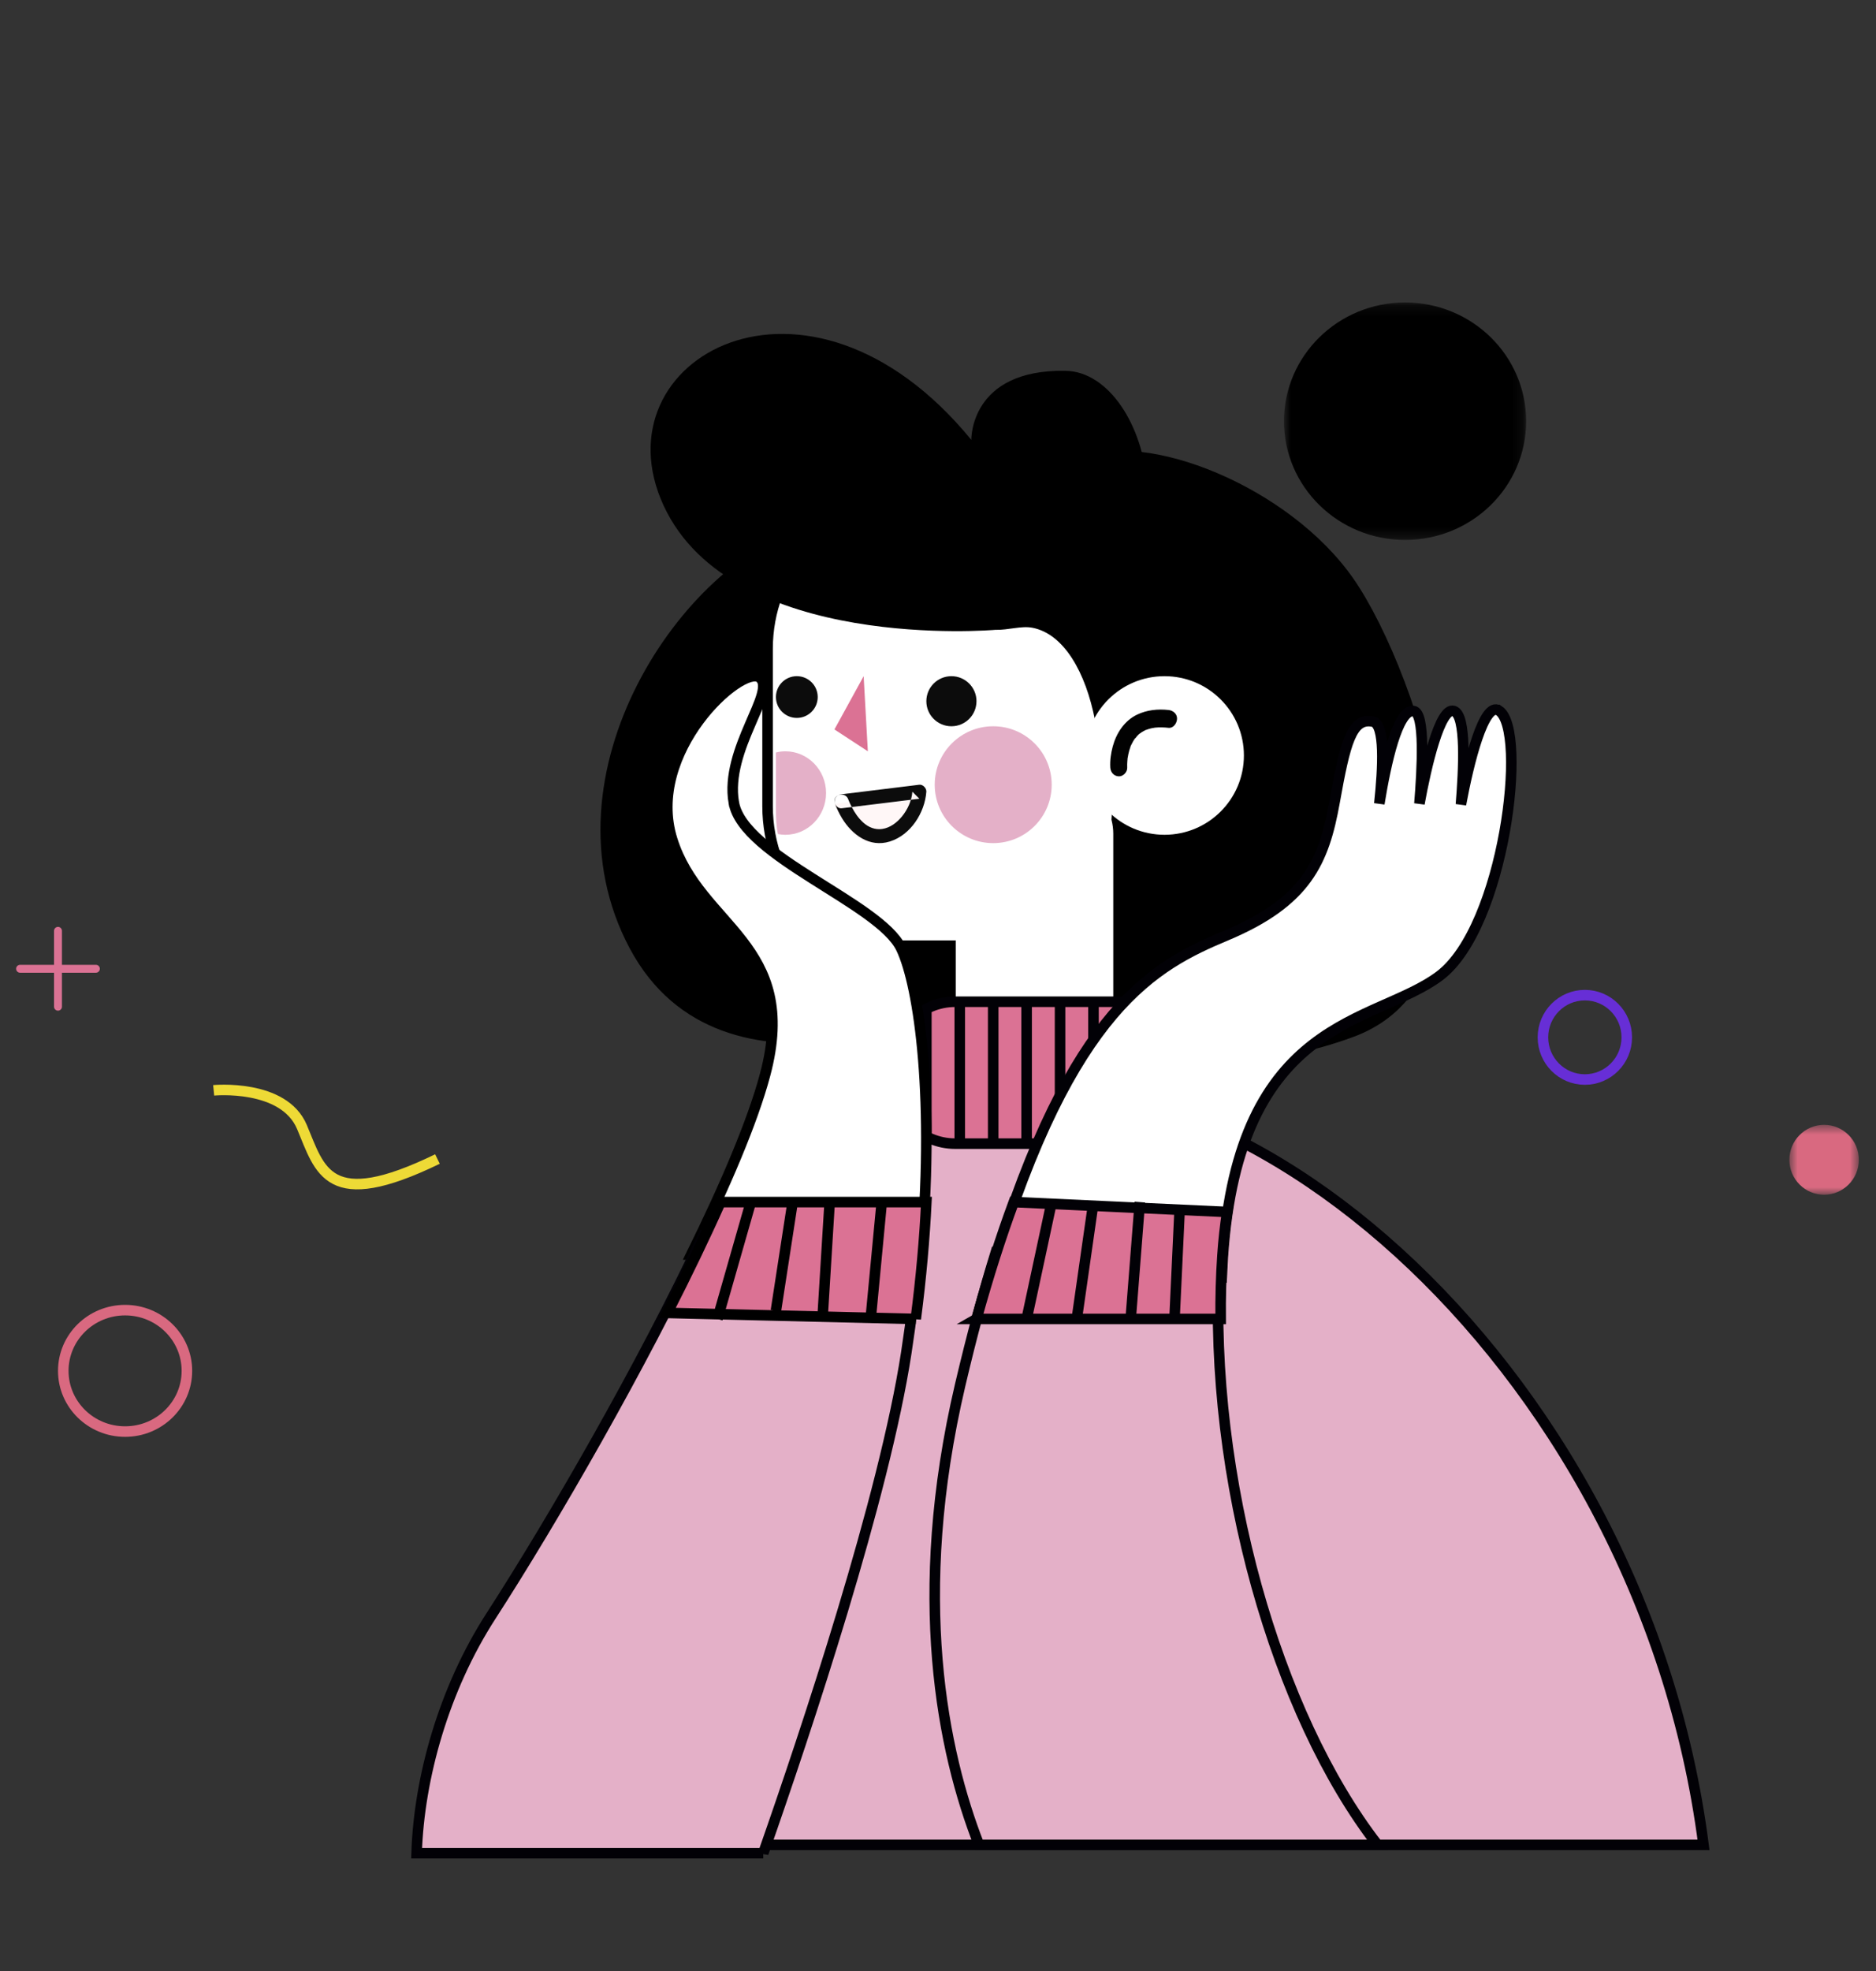 <svg xmlns="http://www.w3.org/2000/svg" xmlns:xlink="http://www.w3.org/1999/xlink" width="178" height="187" viewBox="0 0 178 187">
    <rect x="0" y="0" width="178" height="187" fill="#333333" stroke="none"/>
    <defs>
        <path id="qsv86gsaoa" d="M0 0H154V187H0z"/>
        <path id="sk7hrzr4ac" d="M0.178 0.185L23.155 0.185 23.155 22.711 0.178 22.711z"/>
        <path id="a1y9rdubqe" d="M0.731 0.57L7.318 0.57 7.318 7.2 0.731 7.2z"/>
    </defs>
    <g fill="none" fill-rule="evenodd">
        <g transform="translate(1) translate(22.604)">
            <mask id="dlc6rc6r5b" fill="#fff">
                <use xlink:href="#qsv86gsaoa"/>
            </mask>
            <g mask="url(#dlc6rc6r5b)">
                <g>
                    <path fill="#000" d="M70.213 66.701s23.567 11.326 32.401-5.252c8.836-16.575-5.252-36.927-16.696-39.88-11.443-2.955-20.46 29.54-15.705 45.132M60.17 68.049s-10.38 7.674-26.248 1.795c-15.867-5.877-6.114-34.612 0-43.428 6.117-8.817 19.846-14.204 25.956-11.43 6.111 2.777 11.149 35.05.292 53.063" transform="matrix(-1 0 0 1 138.757 28.508)"/>
                    <g transform="matrix(-1 0 0 1 138.757 28.508) translate(17.378)">
                        <mask id="vp6fya1csd" fill="#fff">
                            <use xlink:href="#sk7hrzr4ac"/>
                        </mask>
                        <path fill="#000" d="M23.155 11.447c0 6.22-5.143 11.264-11.487 11.264-6.345 0-11.49-5.043-11.49-11.264C.178 5.228 5.323.185 11.668.185c6.344 0 11.487 5.043 11.487 11.262" mask="url(#vp6fya1csd)"/>
                    </g>
                    <path fill="#FFF" d="M95.522 44.468s-3.796-8.548-6.996-8.018c-3.2.532-2.3 6.078-1.86 9.096.441 3.016 1.925 6.84-1.44 10.37-3.365 3.53 13.246-1.75 10.296-11.448" transform="matrix(-1 0 0 1 138.757 28.508)"/>
                    <path stroke="#000" d="M95.522 44.468s-3.796-8.548-6.996-8.018c-3.2.532-2.3 6.078-1.86 9.096.441 3.016 1.925 6.84-1.44 10.37-3.365 3.53 13.246-1.75 10.296-11.448z" transform="matrix(-1 0 0 1 138.757 28.508)"/>
                    <path fill="#FFF" d="M77.791 19.797H68.08c-6.456 0-11.74 5.959-11.74 13.243v14.917c0 .42.023.835.058 1.246-.105.44-.167.896-.167 1.366v18.667c0 3.297 2.72 5.992 6.047 5.992h3.852c3.327 0 6.048-2.695 6.048-5.992V61.2h5.614c6.458 0 11.74-5.959 11.74-13.243V33.04c0-7.284-5.282-13.243-11.74-13.243" transform="matrix(-1 0 0 1 138.757 28.508)"/>
                    <path stroke="#000" d="M77.791 19.797H68.08c-6.456 0-11.74 5.959-11.74 13.243v14.917c0 .42.023.835.058 1.246-.105.44-.167.896-.167 1.366v18.667c0 3.297 2.72 5.992 6.047 5.992h3.852c3.327 0 6.048-2.695 6.048-5.992V61.2h5.614c6.458 0 11.74-5.959 11.74-13.243V33.04c0-7.284-5.282-13.243-11.74-13.243z" transform="matrix(-1 0 0 1 138.757 28.508)"/>
                    <path fill="#E4B0C8" d="M62.573 45.929c0 3.061 2.485 5.543 5.55 5.543 3.066 0 5.55-2.482 5.55-5.543 0-3.062-2.484-5.543-5.55-5.543-3.065 0-5.55 2.481-5.55 5.543M87.843 42.761c.31 0 .608.04.896.112v5.394c0 .807-.03 1.588-.188 2.347-.211.037-.486.066-.708.066-2.133 0-3.862-1.773-3.862-3.959 0-2.187 1.73-3.96 3.862-3.96" transform="matrix(-1 0 0 1 138.757 28.508)"/>
                    <path fill="#0C0C0C" d="M69.71 38.01c0 1.313 1.064 2.376 2.378 2.376s2.378-1.063 2.378-2.376c0-1.312-1.064-2.375-2.378-2.375s-2.379 1.063-2.379 2.375M84.774 37.615c0 1.093.887 1.979 1.982 1.979 1.096 0 1.983-.886 1.983-1.98 0-1.094-.887-1.98-1.983-1.98-1.095 0-1.982.886-1.982 1.98" transform="matrix(-1 0 0 1 138.757 28.508)"/>
                    <path fill="#FFF7F7" d="M83.188 47.743s-1.133 3.476-3.528 3.715c-2.394.237-4.27-2.556-4.4-4.737l7.928 1.022z" transform="matrix(-1 0 0 1 138.757 28.508)"/>
                    <path fill="#0C0C0C" d="M81.873 47.327c-.027.076-.059.152-.09.228.079-.197-.035.08-.065.143-.057.122-.116.242-.177.358-.3.568-.62 1.036-1.083 1.46-.488.444-1.122.716-1.81.611-.75-.112-1.383-.6-1.856-1.17-.542-.651-.938-1.517-1-2.36l-.663.663 6.465.794.917.113c.355.044.663-.337.663-.665 0-.395-.306-.619-.663-.663l-6.464-.794-.918-.113c-.338-.04-.686.339-.661.665.148 2 1.486 4.1 3.454 4.718 1.929.606 3.588-.628 4.55-2.213.269-.446.507-.928.677-1.423.28-.809-1-1.157-1.276-.352" transform="matrix(-1 0 0 1 138.757 28.508)"/>
                    <path fill="#DB7294" d="M80.416 35.635L80.017 42.761 83.188 40.688z" transform="matrix(-1 0 0 1 138.757 28.508)"/>
                    <path fill="#000" d="M53.51 17.482l.009-.011c.383-5.571 3.603-10.73 7.736-10.803 9.118-.164 8.944 6.551 8.944 6.551 15.575-19.001 35.654-7.698 29.189 6.248C92.923 33.412 67.932 31.24 67.932 31.24c-1.28.03-2.473-.407-3.552-.194-2.963.591-5.029 4.196-5.92 8.785-2.22 11.394-10.872-13.501-4.95-22.349" transform="matrix(-1 0 0 1 138.757 28.508)"/>
                    <path fill="#000" d="M52.233 34.843c1.441 0 2.799.358 3.997.984v2.386c-1.116-.838-2.497-1.34-3.997-1.34-3.683 0-6.681 2.997-6.681 6.68 0 3.684 2.998 6.681 6.681 6.681 1.5 0 2.881-.502 3.997-1.34v2.385c-1.198.626-2.556.985-3.997.985-4.791 0-8.69-3.907-8.69-8.71 0-4.804 3.899-8.711 8.69-8.711" transform="matrix(-1 0 0 1 138.757 28.508)"/>
                    <path fill="#FFF" d="M44.336 43.157c0 4.155 3.374 7.523 7.533 7.523 4.16 0 7.532-3.368 7.532-7.523 0-4.155-3.372-7.522-7.532-7.522s-7.533 3.367-7.533 7.522" transform="matrix(-1 0 0 1 138.757 28.508)"/>
                    <path fill="#020202" d="M57.014 44.292c.04-.66-.064-1.36-.233-1.992-.345-1.278-1.121-2.441-2.29-3.007-.943-.457-1.982-.562-3.008-.45-.416.046-.823.357-.803.846.019.42.356.895.803.846.436-.048.875-.061 1.312-.016.018.003.123.027.134.016-.032.036-.183-.03-.007.003.083.016.166.033.247.053.17.041.333.097.498.158.205.076-.141-.079.052.025.063.033.128.064.19.102.061.034.12.071.18.11.03.019.173.15.199.144-.047.009-.159-.137-.055-.043.026.022.05.045.076.065.048.045.095.091.14.138.092.095.173.244.274.32-.133-.101-.095-.138-.036-.05.014.023.028.042.042.063.034.052.068.105.1.158.068.115.13.233.188.355.028.06.05.122.079.18.045.093-.083-.22-.035-.088.01.029.022.056.031.084.046.122.086.247.122.374.06.212.107.429.142.648l.022.141c.028.186-.026-.242-.008-.061.01.09.018.182.025.271.015.2.024.405.013.607-.027.441.387.865.803.844.458-.02.775-.37.803-.844" transform="matrix(-1 0 0 1 138.757 28.508)"/>
                    <path fill="#E4B0C8" d="M.727 146.497c5.966-46.262 46.605-80.195 74.03-70.353 21.82 7.833 31.391 51.196 34.597 70.353H.727z" transform="matrix(-1 0 0 1 138.757 28.508)"/>
                    <path stroke="#020106" d="M.727 146.497c5.966-46.262 46.605-80.195 74.03-70.353 21.82 7.833 31.391 51.196 34.597 70.353H.727z" transform="matrix(-1 0 0 1 138.757 28.508)"/>
                    <path fill="#DB7294" d="M56.58 79.98h15.157c3.258 0 5.901-2.662 5.901-5.947v-1.569c0-3.285-2.643-5.946-5.901-5.946H56.581c-3.259 0-5.902 2.661-5.902 5.946v1.57c0 3.284 2.643 5.946 5.902 5.946" transform="matrix(-1 0 0 1 138.757 28.508)"/>
                    <path stroke="#020106" d="M56.58 79.98h15.157c3.258 0 5.901-2.662 5.901-5.947v-1.569c0-3.285-2.643-5.946-5.901-5.946H56.581c-3.259 0-5.902 2.661-5.902 5.946v1.57c0 3.284 2.643 5.946 5.902 5.946zM74.466 67.31L74.466 79.188M71.295 66.518L71.295 79.98M68.123 66.518L68.123 79.98M64.952 66.518L64.952 79.98M61.78 66.518L61.78 79.98M58.608 66.518L58.608 79.98M55.437 66.518L55.437 79.98M52.265 67.31L52.265 78.396" transform="matrix(-1 0 0 1 138.757 28.508)"/>
                    <path fill="#FFF" d="M20.135 38.903c1.426-.949 2.883 4.976 3.609 8.903-.263-3.242-.545-8.494.682-8.87 1.305-.4 2.625 5.3 3.256 8.795-.263-3.24-.578-8.697.58-8.793 1.488-.123 2.592 4.896 3.226 8.795-.37-3.407-.57-7.556.61-7.79 2.02-.401 2.626 2.01 3.634 7.636 1.011 5.628 2.626 9.447 10.3 12.663 6.711 2.812 14.662 6.858 22.091 31.385L46.44 92.65c-.028-.622-.058-1.243-.097-1.86-1.507-22.912-14.447-22.109-20.58-26.73-6.135-4.623-8.404-23.314-5.628-25.157" transform="matrix(-1 0 0 1 138.757 28.508)"/>
                    <path stroke="#020106" d="M20.135 38.903c1.426-.949 2.883 4.976 3.609 8.903-.263-3.242-.545-8.494.682-8.87 1.305-.4 2.625 5.3 3.256 8.795-.263-3.24-.578-8.697.58-8.793 1.488-.123 2.592 4.896 3.226 8.795-.37-3.407-.57-7.556.61-7.79 2.02-.401 2.626 2.01 3.634 7.636 1.011 5.628 2.626 9.447 10.3 12.663 6.711 2.812 14.662 6.858 22.091 31.385L46.44 92.65c-.028-.622-.058-1.243-.097-1.86-1.507-22.912-14.447-22.109-20.58-26.73-6.135-4.623-8.404-23.314-5.628-25.157z" transform="matrix(-1 0 0 1 138.757 28.508)"/>
                    <path fill="#E4B0C8" d="M31.65 146.497c9.597-12.372 16.033-34.815 15.04-54.91l21.182-1.313c1.141 3.693 2.27 7.852 3.38 12.58 4.731 20.154 1.652 34.836-1.785 43.643H31.65z" transform="matrix(-1 0 0 1 138.757 28.508)"/>
                    <path stroke="#020106" d="M31.65 146.497c9.597-12.372 16.033-34.815 15.04-54.91l21.182-1.313c1.141 3.693 2.27 7.852 3.38 12.58 4.731 20.154 1.652 34.836-1.785 43.643H31.65z" transform="matrix(-1 0 0 1 138.757 28.508)"/>
                    <path fill="#DB7294" d="M69.71 96.61H46.542c.018-2.027-.034-4.04-.17-6.023-.1-1.477-.255-2.843-.45-4.125l20.25-.94c1.19 3.221 2.37 6.882 3.536 11.087" transform="matrix(-1 0 0 1 138.757 28.508)"/>
                    <path stroke="#020106" d="M69.71 96.61H46.542c.018-2.027-.034-4.04-.17-6.023-.1-1.477-.255-2.843-.45-4.125l20.25-.94c1.19 3.221 2.37 6.882 3.536 11.087zM62.573 85.523L64.952 96.609M58.608 85.523L60.194 96.609M54.209 85.523L55.078 96.609M50.438 86.315L50.921 96.609" transform="matrix(-1 0 0 1 138.757 28.508)"/>
                    <path fill="#FFF" d="M92.736 47.634c.886-5.096-4.125-10.572-2.455-11.866 1.67-1.292 10.923 6.997 8.3 15.356-2.62 8.36-12.16 9.841-8.809 22.344 1.188 4.441 3.777 10.496 7.006 17.046l-21.748.552c-1.42-15.013.086-26.022 1.835-29.631 2.059-4.253 14.986-8.707 15.87-13.801" transform="matrix(-1 0 0 1 138.757 28.508)"/>
                    <path stroke="#000" d="M92.736 47.634c.886-5.096-4.125-10.572-2.455-11.866 1.67-1.292 10.923 6.997 8.3 15.356-2.62 8.36-12.16 9.841-8.809 22.344 1.188 4.441 3.777 10.496 7.006 17.046l-21.748.552c-1.42-15.013.086-26.022 1.835-29.631 2.059-4.253 14.986-8.707 15.87-13.801z" transform="matrix(-1 0 0 1 138.757 28.508)"/>
                    <path fill="#E4B0C8" d="M89.94 147.29c-4.087-11.65-11.47-33.8-13.571-47.476-.494-3.223-.856-6.311-1.11-9.244l20.378-1.88c5.821 12.375 14.3 27.064 20.138 36.097 4.468 6.916 6.824 15.34 7.058 22.502H89.94z" transform="matrix(-1 0 0 1 138.757 28.508)"/>
                    <path stroke="#020106" d="M89.94 147.29c-4.087-11.65-11.47-33.8-13.571-47.476-.494-3.223-.856-6.311-1.11-9.244l20.378-1.88c5.821 12.375 14.3 27.064 20.138 36.097 4.468 6.916 6.824 15.34 7.058 22.502H89.94z" transform="matrix(-1 0 0 1 138.757 28.508)"/>
                    <path fill="#DB7294" d="M75.47 96.61c-.513-3.934-.835-7.644-1.004-11.087h19.526c1.487 3.335 3.207 6.893 5.054 10.514l-23.576.572z" transform="matrix(-1 0 0 1 138.757 28.508)"/>
                    <path stroke="#000" d="M75.47 96.61c-.513-3.934-.835-7.644-1.004-11.087h19.526c1.487 3.335 3.207 6.893 5.054 10.514l-23.576.572zM91.117 85.523L94.289 96.609M87.153 85.523L88.739 95.817M83.64 85.523L84.323 96.609M78.697 85.523L79.751 96.609" transform="matrix(-1 0 0 1 138.757 28.508)"/>
                </g>
            </g>
        </g>
        <g>
            <g transform="translate(1) translate(145 94) translate(23.051 12.134)">
                <mask id="l0zick0o7f" fill="#fff">
                    <use xlink:href="#a1y9rdubqe"/>
                </mask>
                <path fill="#D96980" d="M7.319 3.885c0 1.83-1.475 3.315-3.294 3.315C2.205 7.2.73 5.715.73 3.885.731 2.055 2.205.57 4.025.57s3.294 1.484 3.294 3.315" mask="url(#l0zick0o7f)"/>
            </g>
            <path stroke="#672ED6" d="M8.353 4.403c0 2.211-1.782 4.003-3.978 4.003-2.197 0-3.977-1.792-3.977-4.003C.398 2.193 2.178.4 4.375.4c2.196 0 3.978 1.792 3.978 4.003z" transform="translate(1) translate(145 94)"/>
        </g>
        <g>
            <g>
                <path stroke="#D96980" d="M12.13 27.041c0 3.182-2.626 5.76-5.865 5.76-3.24 0-5.865-2.578-5.865-5.76 0-3.181 2.626-5.76 5.865-5.76 3.239 0 5.865 2.579 5.865 5.76z" transform="translate(1) translate(.604 88) translate(4 15)"/>
                <path stroke="#EEDA36" d="M14.67.43s6.638-.64 8.375 3.477c1.738 4.118 2.433 8.104 12.858 3.04" transform="translate(1) translate(.604 88) translate(4 15)"/>
            </g>
            <g stroke="#DB7294" stroke-linecap="round" stroke-linejoin="round" stroke-width=".75">
                <path d="M3.898.3L3.898 7.496M.3 3.898L7.495 3.898" transform="translate(1) translate(.604 88)"/>
            </g>
        </g>
    </g>
</svg>
